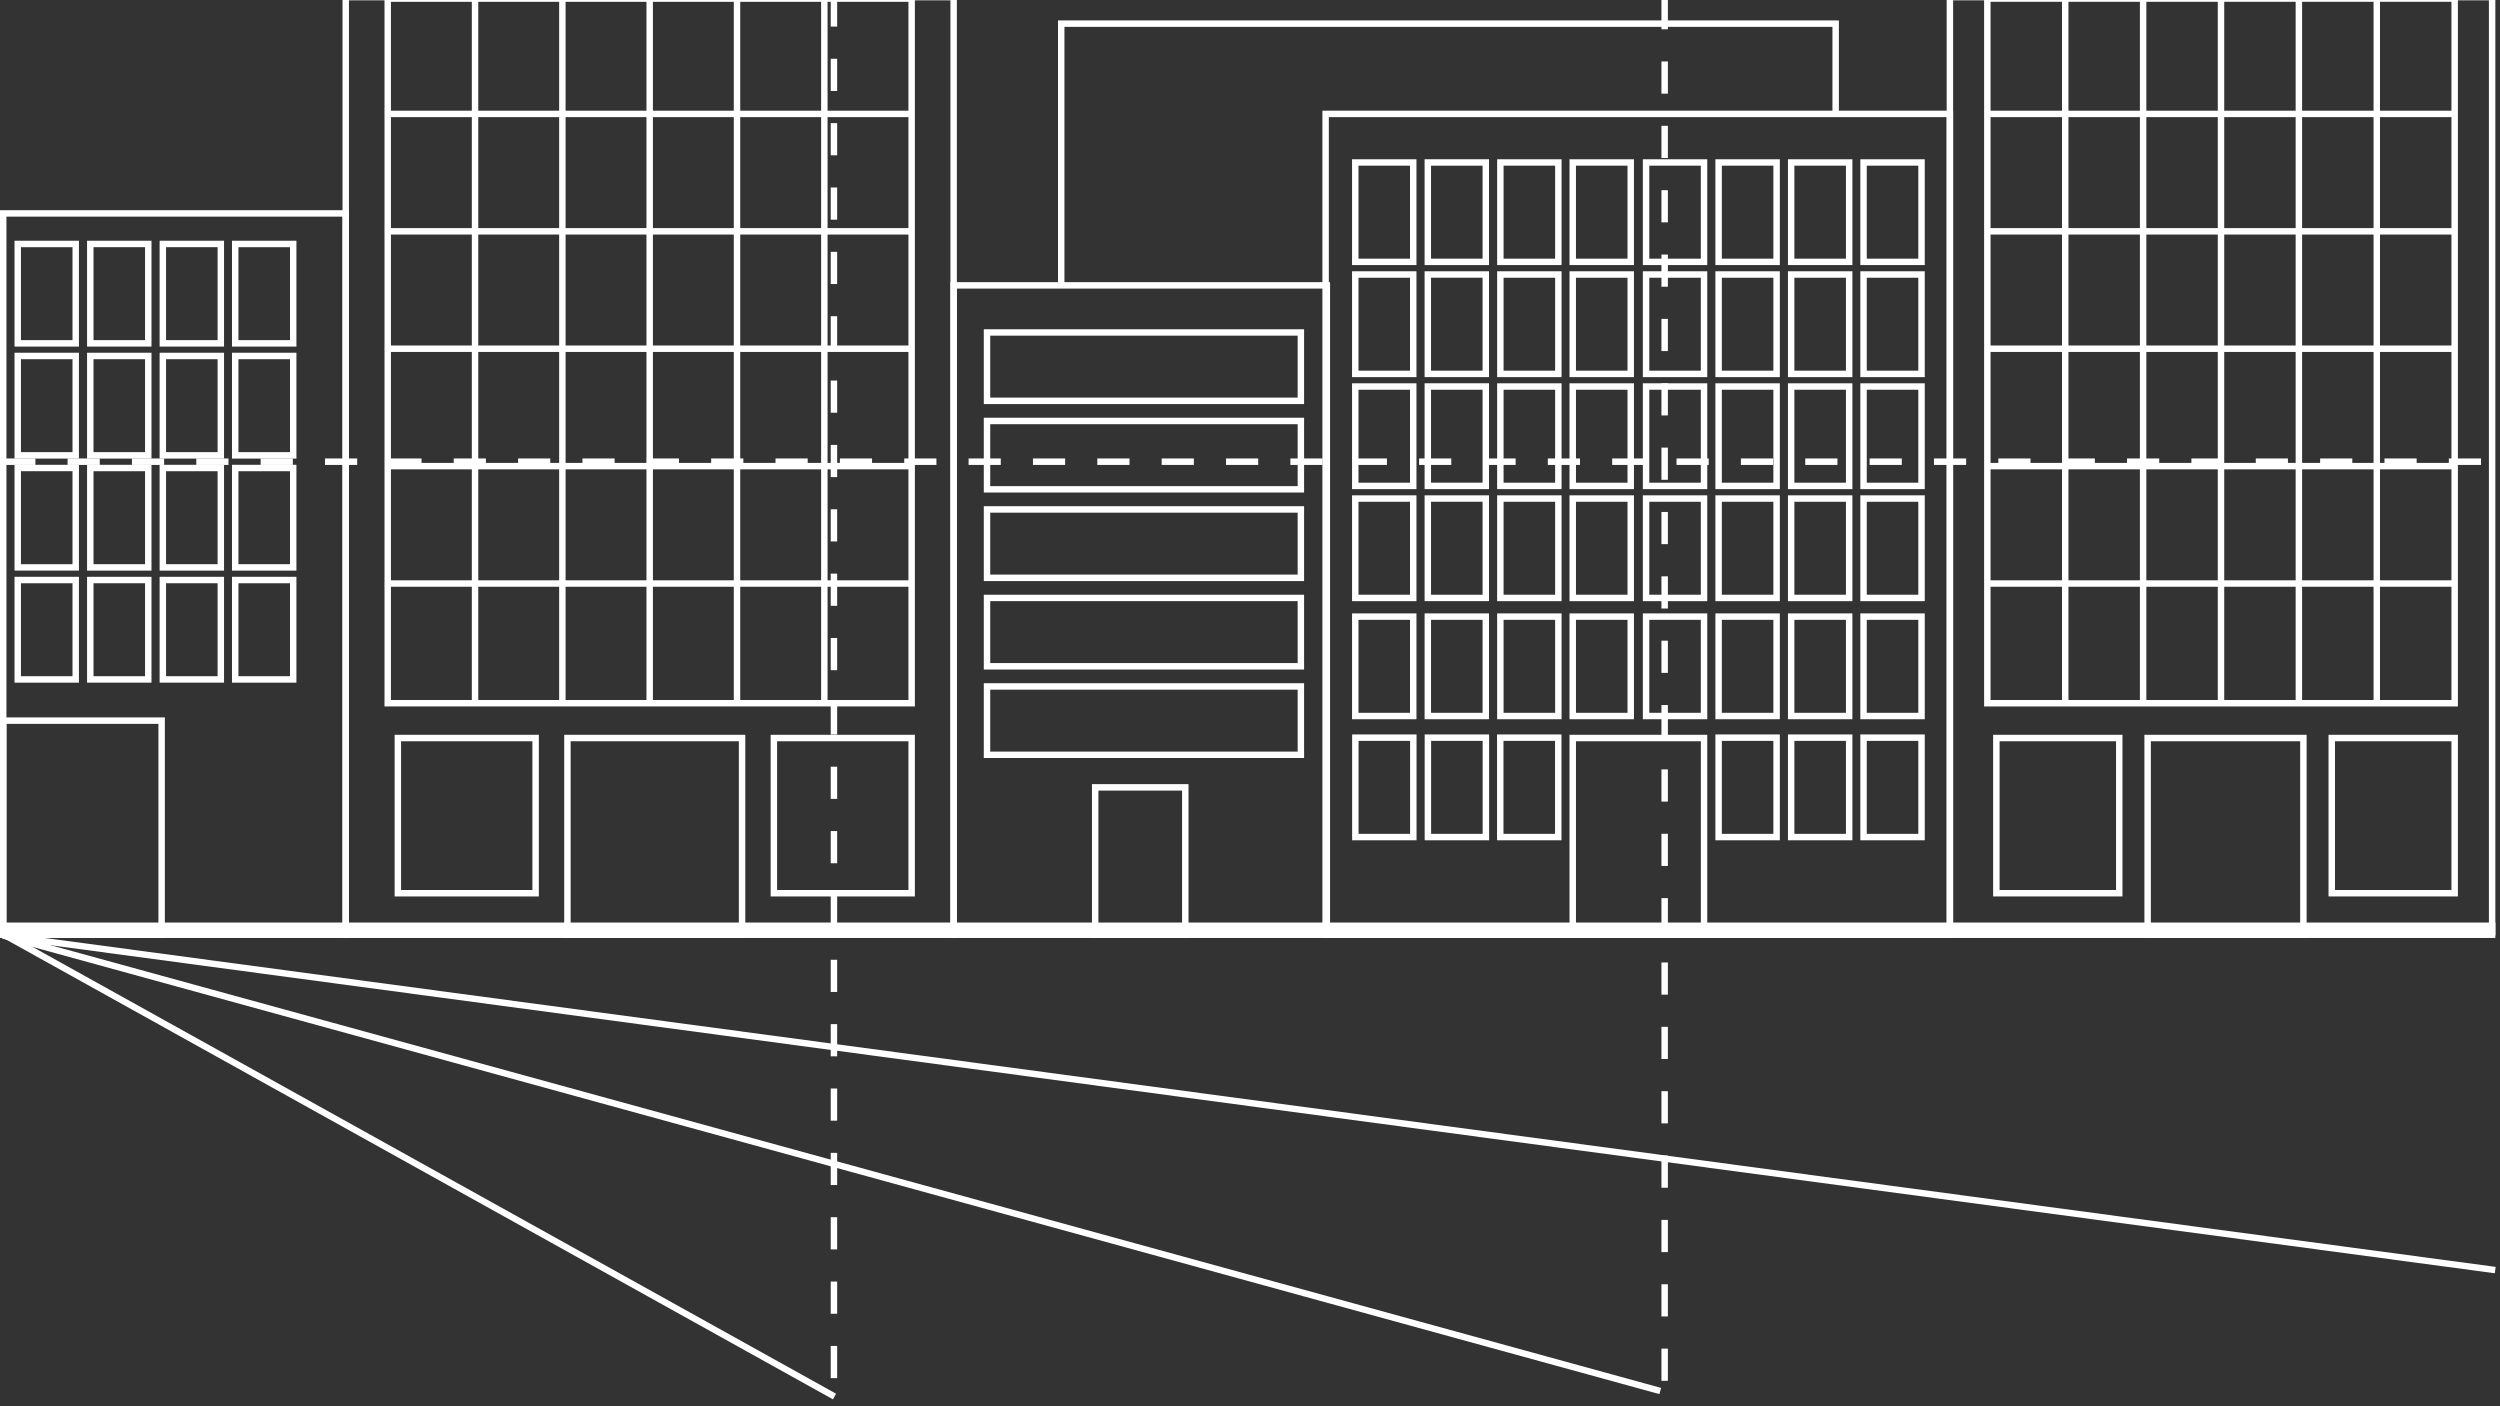 <?xml version="1.0" encoding="utf-8"?>
<!-- Generator: Adobe Illustrator 15.0.2, SVG Export Plug-In . SVG Version: 6.00 Build 0)  -->
<!DOCTYPE svg PUBLIC "-//W3C//DTD SVG 1.1//EN" "http://www.w3.org/Graphics/SVG/1.1/DTD/svg11.dtd">
<svg version="1.1" id="Layer_3" xmlns="http://www.w3.org/2000/svg" xmlns:xlink="http://www.w3.org/1999/xlink" x="0px" y="0px"
	 width="800px" height="450px" viewBox="0 0 800 450" enable-background="new 0 0 800 450" xml:space="preserve">
<rect x="0" y="0" width="800" height="450" fill="#333333" stroke="none"/>
<g>
	<polygon fill="#FFFFFF" points="340.619,91.318 338.56,91.318 338.56,6.538 588.443,6.538 588.443,36.452 586.383,36.452 
		586.383,8.597 340.619,8.597 	"/>
	<g>
		<path fill="#FFFFFF" d="M111.665,300.15H0.002V67.265h111.663V300.15z M2.061,298.092h107.545V69.323H2.061V298.092z"/>
		<path fill="#FFFFFF" d="M71.694,110.903H51.078V77.036h20.616V110.903z M53.137,108.844h16.498V79.095H53.137V108.844z"/>
		<path fill="#FFFFFF" d="M48.475,110.903H27.862V77.036h20.612L48.475,110.903L48.475,110.903z M29.922,108.844h16.494V79.095
			H29.922V108.844z"/>
		<path fill="#FFFFFF" d="M25.258,110.903H4.646V77.036h20.612V110.903z M6.705,108.844h16.494V79.095H6.705V108.844z"/>
		<path fill="#FFFFFF" d="M71.694,146.752H51.078v-33.868h20.616V146.752z M53.137,144.692h16.498v-29.748H53.137V144.692z"/>
		<path fill="#FFFFFF" d="M48.475,146.752H27.862v-33.868h20.612L48.475,146.752L48.475,146.752z M29.922,144.692h16.494v-29.748
			H29.922V144.692z"/>
		<path fill="#FFFFFF" d="M25.258,146.752H4.646v-33.868h20.612V146.752z M6.705,144.692h16.494v-29.748H6.705V144.692z"/>
		<path fill="#FFFFFF" d="M71.694,182.599H51.078v-33.865h20.616V182.599z M53.137,180.54h16.498v-29.748H53.137V180.54z"/>
		<path fill="#FFFFFF" d="M48.475,182.599H27.862v-33.865h20.612L48.475,182.599L48.475,182.599z M29.922,180.54h16.494v-29.748
			H29.922V180.54z"/>
		<path fill="#FFFFFF" d="M25.258,182.599H4.646v-33.865h20.612V182.599z M6.705,180.54h16.494v-29.748H6.705V180.54z"/>
		<path fill="#FFFFFF" d="M71.694,218.447H51.078V184.58h20.616V218.447z M53.137,216.388h16.498V186.64H53.137V216.388z"/>
		<path fill="#FFFFFF" d="M94.855,110.903H74.238V77.036h20.617V110.903L94.855,110.903z M76.299,108.844h16.498V79.095H76.299
			V108.844z"/>
		<path fill="#FFFFFF" d="M94.855,146.752H74.238v-33.868h20.617V146.752L94.855,146.752z M76.299,144.692h16.498v-29.748H76.299
			V144.692z"/>
		<path fill="#FFFFFF" d="M94.855,182.599H74.238v-33.865h20.617V182.599L94.855,182.599z M76.299,180.54h16.498v-29.748H76.299
			V180.54z"/>
		<path fill="#FFFFFF" d="M94.855,218.447H74.238V184.58h20.617V218.447L94.855,218.447z M76.299,216.388h16.498V186.64H76.299
			V216.388z"/>
		<path fill="#FFFFFF" d="M48.475,218.447H27.862V184.58h20.612L48.475,218.447L48.475,218.447z M29.922,216.388h16.494V186.64
			H29.922V216.388z"/>
		<path fill="#FFFFFF" d="M25.258,218.447H4.646V184.58h20.612V218.447z M6.705,216.388h16.494V186.64H6.705V216.388z"/>
		<path fill="#FFFFFF" d="M52.754,300.15H0v-70.582h52.754V300.15z M2.059,298.092h48.635v-66.464H2.059V298.092z"/>
	</g>
	<g>
		<path fill="#FFFFFF" d="M306.195,300.15h-196.59V-1.956h196.59V300.15z M111.665,298.092h192.472V0.104H111.665V298.092z"/>
		<g>
			<path fill="#FFFFFF" d="M292.761,226.059h-169.72V-1.478h169.72V226.059z M125.1,223.999h165.602V0.582H125.1V223.999z"/>
			<rect x="178.928" y="-0.926" fill="#FFFFFF" width="2.06" height="225.031"/>
			<rect x="262.758" y="-0.926" fill="#FFFFFF" width="2.06" height="225.031"/>
			<rect x="206.871" y="-0.926" fill="#FFFFFF" width="2.06" height="225.031"/>
			<rect x="234.814" y="-0.926" fill="#FFFFFF" width="2.06" height="225.031"/>
			<rect x="150.984" y="-0.926" fill="#FFFFFF" width="2.059" height="225.031"/>
			<rect x="124.213" y="72.991" fill="#FFFFFF" width="167.375" height="2.06"/>
			<rect x="124.213" y="185.698" fill="#FFFFFF" width="167.375" height="2.061"/>
			<rect x="124.213" y="110.56" fill="#FFFFFF" width="167.375" height="2.061"/>
			<rect x="124.213" y="148.13" fill="#FFFFFF" width="167.375" height="2.059"/>
			<rect x="124.213" y="35.423" fill="#FFFFFF" width="167.375" height="2.059"/>
			<path fill="#FFFFFF" d="M238.492,300.15h-57.945v-65.016h57.945V300.15z M182.605,298.092h53.828v-60.895h-53.828V298.092z"/>
			<path fill="#FFFFFF" d="M172.432,286.863h-46.153v-51.729h46.153V286.863z M128.338,284.804h42.033V237.2h-42.033V284.804z"/>
			<path fill="#FFFFFF" d="M292.761,286.863h-46.153v-51.729h46.153V286.863z M248.668,284.804h42.033V237.2h-42.033V284.804z"/>
		</g>
	</g>
	<g>
		<path fill="#FFFFFF" d="M798.51,300.15H622.934V-1.956H798.51V300.15z M624.994,298.092h171.455V0.104H624.994V298.092z"/>
		<g>
			<path fill="#FFFFFF" d="M786.523,226.059H634.916V-1.478h151.607V226.059z M636.977,223.999h147.486V0.582H636.977V223.999z"/>
			<rect x="684.768" y="-0.926" fill="#FFFFFF" width="2.062" height="225.031"/>
			<rect x="759.537" y="-0.926" fill="#FFFFFF" width="2.059" height="225.031"/>
			<rect x="709.691" y="-0.926" fill="#FFFFFF" width="2.059" height="225.031"/>
			<rect x="734.613" y="-0.926" fill="#FFFFFF" width="2.059" height="225.031"/>
			<rect x="659.84" y="-0.926" fill="#FFFFFF" width="2.062" height="225.031"/>
			<rect x="636.076" y="72.991" fill="#FFFFFF" width="149.287" height="2.06"/>
			<rect x="636.076" y="185.698" fill="#FFFFFF" width="149.287" height="2.061"/>
			<rect x="636.076" y="110.56" fill="#FFFFFF" width="149.287" height="2.061"/>
			<rect x="636.076" y="148.13" fill="#FFFFFF" width="149.287" height="2.059"/>
			<rect x="636.076" y="35.423" fill="#FFFFFF" width="149.287" height="2.059"/>
			<path fill="#FFFFFF" d="M738.117,300.15h-51.906v-65.016h51.906V300.15z M688.271,298.092h47.782v-60.895h-47.782V298.092z"/>
			<path fill="#FFFFFF" d="M679.191,286.863h-41.39v-51.729h41.39V286.863z M639.865,284.804h37.268V237.2h-37.268V284.804z"/>
			<path fill="#FFFFFF" d="M786.523,286.863h-41.392v-51.729h41.392V286.863z M747.195,284.804h37.268V237.2h-37.268V284.804z"/>
		</g>
	</g>
	<g>
		<path fill="#FFFFFF" d="M425.617,300.15h-121.48V90.289h121.48V300.15z M306.195,298.092h117.361V92.349H306.195V298.092z"/>
		<path fill="#FFFFFF" d="M417.311,129.298H314.812v-23.939H417.31L417.311,129.298L417.311,129.298z M316.871,127.238h98.381
			v-19.82h-98.381V127.238L316.871,127.238z"/>
		<path fill="#FFFFFF" d="M417.311,157.616H314.812v-23.941H417.31L417.311,157.616L417.311,157.616z M316.871,155.558h98.381
			v-19.823h-98.381V155.558L316.871,155.558z"/>
		<path fill="#FFFFFF" d="M417.311,185.935H314.812v-23.941H417.31L417.311,185.935L417.311,185.935z M316.871,183.874h98.381
			v-19.82h-98.381V183.874L316.871,183.874z"/>
		<path fill="#FFFFFF" d="M417.311,214.25H314.812v-23.938H417.31L417.311,214.25L417.311,214.25z M316.871,212.19h98.381v-19.819
			h-98.381V212.19L316.871,212.19z"/>
		<path fill="#FFFFFF" d="M417.311,242.568H314.812v-23.939H417.31L417.311,242.568L417.311,242.568z M316.871,240.51h98.381
			v-19.821h-98.381V240.51L316.871,240.51z"/>
		<path fill="#FFFFFF" d="M380.324,300.15h-30.893v-49.228h30.893V300.15z M351.492,298.092h26.772v-45.105h-26.772V298.092z"/>
	</g>
	<g>
		
			<rect x="-18.09" y="371.942" transform="matrix(-0.874 -0.486 0.486 -0.874 69.965 764.07)" fill="#FFFFFF" width="304.112" height="2.059"/>
		
			<rect x="-8.836" y="371.068" transform="matrix(-0.964 -0.265 0.265 -0.964 424.161 801.484)" fill="#FFFFFF" width="550.085" height="2.058"/>
		
			<rect x="-2.565" y="351.733" transform="matrix(-0.991 -0.133 0.133 -0.991 749.018 755.671)" fill="#FFFFFF" width="804.738" height="2.059"/>
	</g>
	<g>
		<path fill="#FFFFFF" d="M624.994,300.15H423.166V35.423h201.828V300.15z M425.227,298.092h197.707V37.481H425.227V298.092z"/>
		<path fill="#FFFFFF" d="M499.703,84.825h-20.617V50.958h20.617V84.825z M481.145,82.767h16.498V53.019h-16.498V82.767z"/>
		<path fill="#FFFFFF" d="M476.484,84.825h-20.613V50.958h20.613V84.825z M457.93,82.767h16.494V53.019H457.93V82.767z"/>
		<path fill="#FFFFFF" d="M453.266,84.825h-20.61V50.958h20.61V84.825z M434.713,82.767h16.494V53.019h-16.494V82.767z"/>
		<path fill="#FFFFFF" d="M499.703,120.675h-20.617V86.808h20.617V120.675z M481.145,118.615h16.498V88.866h-16.498V118.615z"/>
		<path fill="#FFFFFF" d="M476.484,120.675h-20.613V86.808h20.613V120.675z M457.93,118.615h16.494V88.866H457.93V118.615z"/>
		<path fill="#FFFFFF" d="M453.266,120.675h-20.61V86.808h20.61V120.675z M434.713,118.615h16.494V88.866h-16.494V118.615z"/>
		<path fill="#FFFFFF" d="M499.703,156.522h-20.617v-33.867h20.617V156.522z M481.145,154.463h16.498v-29.747h-16.498V154.463z"/>
		<path fill="#FFFFFF" d="M476.484,156.522h-20.613v-33.867h20.613V156.522z M457.93,154.463h16.494v-29.747H457.93V154.463z"/>
		<path fill="#FFFFFF" d="M453.266,156.522h-20.61v-33.867h20.61V156.522z M434.713,154.463h16.494v-29.747h-16.494V154.463z"/>
		<path fill="#FFFFFF" d="M499.703,192.371h-20.617v-33.868h20.617V192.371z M481.145,190.312h16.498v-29.748h-16.498V190.312z"/>
		<path fill="#FFFFFF" d="M522.863,84.825h-20.617V50.958h20.617V84.825z M504.307,82.767h16.496V53.019h-16.496V82.767z"/>
		<path fill="#FFFFFF" d="M522.863,120.675h-20.617V86.808h20.617V120.675z M504.307,118.615h16.496V88.866h-16.496V118.615z"/>
		<path fill="#FFFFFF" d="M522.863,156.522h-20.617v-33.867h20.617V156.522z M504.307,154.463h16.496v-29.747h-16.496V154.463z"/>
		<path fill="#FFFFFF" d="M522.863,192.371h-20.617v-33.868h20.617V192.371z M504.307,190.312h16.496v-29.748h-16.496V190.312z"/>
		<path fill="#FFFFFF" d="M476.484,192.371h-20.613v-33.868h20.613V192.371z M457.93,190.312h16.494v-29.748H457.93V190.312z"/>
		<path fill="#FFFFFF" d="M453.266,192.371h-20.61v-33.868h20.61V192.371z M434.713,190.312h16.494v-29.748h-16.494V190.312z"/>
		<path fill="#FFFFFF" d="M592.762,84.825h-20.617V50.958h20.617V84.825z M574.203,82.767h16.498V53.019h-16.498V82.767z"/>
		<path fill="#FFFFFF" d="M569.541,84.825h-20.613V50.958h20.613V84.825z M550.988,82.767h16.494V53.019h-16.494V82.767z"/>
		<path fill="#FFFFFF" d="M546.324,84.825h-20.611V50.958h20.611V84.825z M527.773,82.767h16.489V53.019h-16.489V82.767z"/>
		<path fill="#FFFFFF" d="M592.762,120.675h-20.617V86.808h20.617V120.675z M574.203,118.615h16.498V88.866h-16.498V118.615z"/>
		<path fill="#FFFFFF" d="M569.541,120.675h-20.613V86.808h20.613V120.675z M550.988,118.615h16.494V88.866h-16.494V118.615z"/>
		<path fill="#FFFFFF" d="M546.324,120.675h-20.611V86.808h20.611V120.675z M527.773,118.615h16.489V88.866h-16.489V118.615z"/>
		<path fill="#FFFFFF" d="M592.762,156.522h-20.617v-33.867h20.617V156.522z M574.203,154.463h16.498v-29.747h-16.498V154.463z"/>
		<path fill="#FFFFFF" d="M569.541,156.522h-20.613v-33.867h20.613V156.522z M550.988,154.463h16.494v-29.747h-16.494V154.463z"/>
		<path fill="#FFFFFF" d="M546.324,156.522h-20.611v-33.867h20.611V156.522z M527.773,154.463h16.489v-29.747h-16.489V154.463z"/>
		<path fill="#FFFFFF" d="M592.762,192.371h-20.617v-33.868h20.617V192.371z M574.203,190.312h16.498v-29.748h-16.498V190.312z"/>
		<path fill="#FFFFFF" d="M615.922,84.825h-20.617V50.958h20.617V84.825z M597.363,82.767h16.498V53.019h-16.498V82.767z"/>
		<path fill="#FFFFFF" d="M615.922,120.675h-20.617V86.808h20.617V120.675z M597.363,118.615h16.498V88.866h-16.498V118.615z"/>
		<path fill="#FFFFFF" d="M615.922,156.522h-20.617v-33.867h20.617V156.522z M597.363,154.463h16.498v-29.747h-16.498V154.463z"/>
		<path fill="#FFFFFF" d="M615.922,192.371h-20.617v-33.868h20.617V192.371z M597.363,190.312h16.498v-29.748h-16.498V190.312z"/>
		<path fill="#FFFFFF" d="M569.541,192.371h-20.613v-33.868h20.613V192.371z M550.988,190.312h16.494v-29.748h-16.494V190.312z"/>
		<path fill="#FFFFFF" d="M546.324,192.371h-20.611v-33.868h20.611V192.371z M527.773,190.312h16.489v-29.748h-16.489V190.312z"/>
		<path fill="#FFFFFF" d="M499.703,230.155h-20.617v-33.867h20.617V230.155z M481.145,228.096h16.498v-29.749h-16.498V228.096z"/>
		<path fill="#FFFFFF" d="M522.863,230.155h-20.617v-33.867h20.617V230.155z M504.307,228.096h16.496v-29.749h-16.496V228.096z"/>
		<path fill="#FFFFFF" d="M476.484,230.155h-20.613v-33.867h20.613V230.155z M457.93,228.096h16.494v-29.749H457.93V228.096z"/>
		<path fill="#FFFFFF" d="M453.266,230.155h-20.61v-33.867h20.61V230.155z M434.713,228.096h16.494v-29.749h-16.494V228.096z"/>
		<path fill="#FFFFFF" d="M592.762,230.155h-20.617v-33.867h20.617V230.155z M574.203,228.096h16.498v-29.749h-16.498V228.096z"/>
		<path fill="#FFFFFF" d="M615.922,230.155h-20.617v-33.867h20.617V230.155z M597.363,228.096h16.498v-29.749h-16.498V228.096z"/>
		<path fill="#FFFFFF" d="M569.541,230.155h-20.613v-33.867h20.613V230.155z M550.988,228.096h16.494v-29.749h-16.494V228.096z"/>
		<path fill="#FFFFFF" d="M592.762,268.891h-20.617v-33.867h20.617V268.891z M574.203,266.83h16.498v-29.749h-16.498V266.83z"/>
		<path fill="#FFFFFF" d="M615.922,268.891h-20.617v-33.867h20.617V268.891z M597.363,266.83h16.498v-29.749h-16.498V266.83z"/>
		<path fill="#FFFFFF" d="M569.541,268.891h-20.613v-33.867h20.613V268.891z M550.988,266.83h16.494v-29.749h-16.494V266.83z"/>
		<path fill="#FFFFFF" d="M476.512,268.891h-20.617v-33.867h20.617V268.891z M457.955,266.83h16.496v-29.749h-16.496V266.83z"/>
		<path fill="#FFFFFF" d="M499.674,268.891h-20.619v-33.867h20.619V268.891z M481.113,266.83h16.5v-29.749h-16.5V266.83z"/>
		<path fill="#FFFFFF" d="M453.293,268.891H432.68v-33.867h20.613V268.891z M434.74,266.83h16.492v-29.749H434.74V266.83z"/>
		<path fill="#FFFFFF" d="M546.324,230.155h-20.611v-33.867h20.611V230.155z M527.773,228.096h16.489v-29.749h-16.489V228.096z"/>
		<path fill="#FFFFFF" d="M546.324,300.15h-44.078v-65.016h44.078V300.15z M504.307,298.092h39.959v-60.895h-39.959V298.092z"/>
	</g>
	<g>
		<path fill="#FFFFFF" d="M267.891,440.996h-2.059v-10.298h2.059V440.996z M267.891,420.399h-2.059v-10.3h2.059V420.399z
			 M267.891,399.805h-2.059v-10.296h2.059V399.805z M267.891,379.211h-2.059v-10.296h2.059V379.211z M267.891,358.617h-2.059V348.32
			h2.059V358.617z M267.891,338.022h-2.059v-10.3h2.059V338.022z M267.891,317.428h-2.059v-10.297h2.059V317.428z M267.891,296.833
			h-2.059v-10.297h2.059V296.833z M267.891,276.238h-2.059v-10.297h2.059V276.238z M267.891,255.645h-2.059v-10.299h2.059V255.645z
			 M267.891,235.05h-2.059v-10.298h2.059V235.05z M267.891,214.454h-2.059v-10.297h2.059V214.454z M267.891,193.86h-2.059v-10.297
			h2.059V193.86z M267.891,173.266h-2.059v-10.298h2.059V173.266z M267.891,152.671h-2.059v-10.297h2.059V152.671z M267.891,132.076
			h-2.059v-10.297h2.059V132.076z M267.891,111.481h-2.059v-10.297h2.059V111.481z M267.891,90.887h-2.059V80.59h2.059V90.887z
			 M267.891,70.292h-2.059V59.995h2.059V70.292z M267.891,49.698h-2.059V39.4h2.059V49.698z M267.891,29.103h-2.059V18.806h2.059
			V29.103z M267.891,8.509h-2.059V-1.788h2.059V8.509z"/>
		<path fill="#FFFFFF" d="M533.723,441.856h-2.059V431.56h2.059V441.856z M533.723,421.263h-2.059v-10.297h2.059V421.263z
			 M533.723,400.668h-2.059v-10.296h2.059V400.668z M533.723,380.074h-2.059v-10.297h2.059V380.074z M533.723,359.48h-2.059V349.18
			h2.059V359.48z M533.723,338.885h-2.059v-10.297h2.059V338.885z M533.723,318.29h-2.059v-10.297h2.059V318.29z M533.723,297.695
			h-2.059v-10.297h2.059V297.695z M533.723,277.102h-2.059v-10.297h2.059V277.102z M533.723,256.507h-2.059V246.21h2.059V256.507z
			 M533.723,235.911h-2.059v-10.297h2.059V235.911z M533.723,215.317h-2.059V205.02h2.059V215.317z M533.723,194.723h-2.059v-10.298
			h2.059V194.723z M533.723,174.128h-2.059v-10.297h2.059V174.128z M533.723,153.533h-2.059v-10.297h2.059V153.533z
			 M533.723,132.938h-2.059v-10.297h2.059V132.938z M533.723,112.345h-2.059v-10.297h2.059V112.345z M533.723,91.749h-2.059V81.452
			h2.059V91.749z M533.723,71.155h-2.059V60.858h2.059V71.155z M533.723,50.561h-2.059V40.263h2.059V50.561z M533.723,29.966h-2.059
			V19.669h2.059V29.966z M533.723,9.372h-2.059V-0.926h2.059V9.372z"/>
		<rect x="1.031" y="295.212" fill="#FFFFFF" width="797.496" height="4.119"/>
		<path fill="#FFFFFF" d="M793.926,148.771h-10.297v-2.06h10.297V148.771z M773.33,148.771h-10.297v-2.06h10.297V148.771z
			 M752.734,148.771h-10.295v-2.06h10.295V148.771z M732.141,148.771h-10.297v-2.06h10.297V148.771z M711.547,148.771H701.25v-2.06
			h10.297V148.771z M690.951,148.771h-10.297v-2.06h10.297V148.771z M670.355,148.771H660.06v-2.06h10.296V148.771L670.355,148.771z
			 M649.762,148.771h-10.297v-2.06h10.297V148.771z M629.166,148.771h-10.297v-2.06h10.297V148.771z M608.572,148.771h-10.297v-2.06
			h10.297V148.771z M587.979,148.771h-10.297v-2.06h10.297V148.771z M567.383,148.771h-10.297v-2.06h10.297V148.771z
			 M546.789,148.771h-10.297v-2.06h10.297V148.771z M526.195,148.771h-10.297v-2.06h10.297V148.771z M505.6,148.771h-10.297v-2.06
			H505.6V148.771z M485.004,148.771h-10.297v-2.06h10.297V148.771z M464.41,148.771h-10.297v-2.06h10.297V148.771z M443.816,148.771
			H433.52v-2.06h10.3L443.816,148.771L443.816,148.771z M423.221,148.771h-10.297v-2.06h10.297V148.771z M402.627,148.771h-10.298
			v-2.06h10.298V148.771z M382.032,148.771h-10.298v-2.06h10.298V148.771z M361.438,148.771h-10.297v-2.06h10.297V148.771z
			 M340.843,148.771h-10.298v-2.06h10.298V148.771z M320.248,148.771h-10.297v-2.06h10.297V148.771z M299.653,148.771h-10.298v-2.06
			h10.298V148.771z M279.059,148.771h-10.297v-2.06h10.297V148.771z M258.464,148.771h-10.297v-2.06h10.297V148.771z
			 M237.869,148.771h-10.297v-2.06h10.297V148.771z M217.275,148.771h-10.297v-2.06h10.297V148.771z M196.68,148.771h-10.297v-2.06
			h10.297V148.771z M176.086,148.771h-10.297v-2.06h10.297V148.771z M155.49,148.771h-10.296v-2.06h10.296V148.771z
			 M134.896,148.771h-10.298v-2.06h10.298V148.771z M114.302,148.771h-10.298v-2.06h10.298V148.771z M93.707,148.771H83.409v-2.06
			h10.298V148.771z M73.112,148.771H62.814v-2.06h10.298V148.771z M52.518,148.771H42.221v-2.06h10.297V148.771z M31.924,148.771
			H21.625v-2.06h10.299V148.771z M11.328,148.771H1.031v-2.06h10.297V148.771z"/>
	</g>
</g>
</svg>
